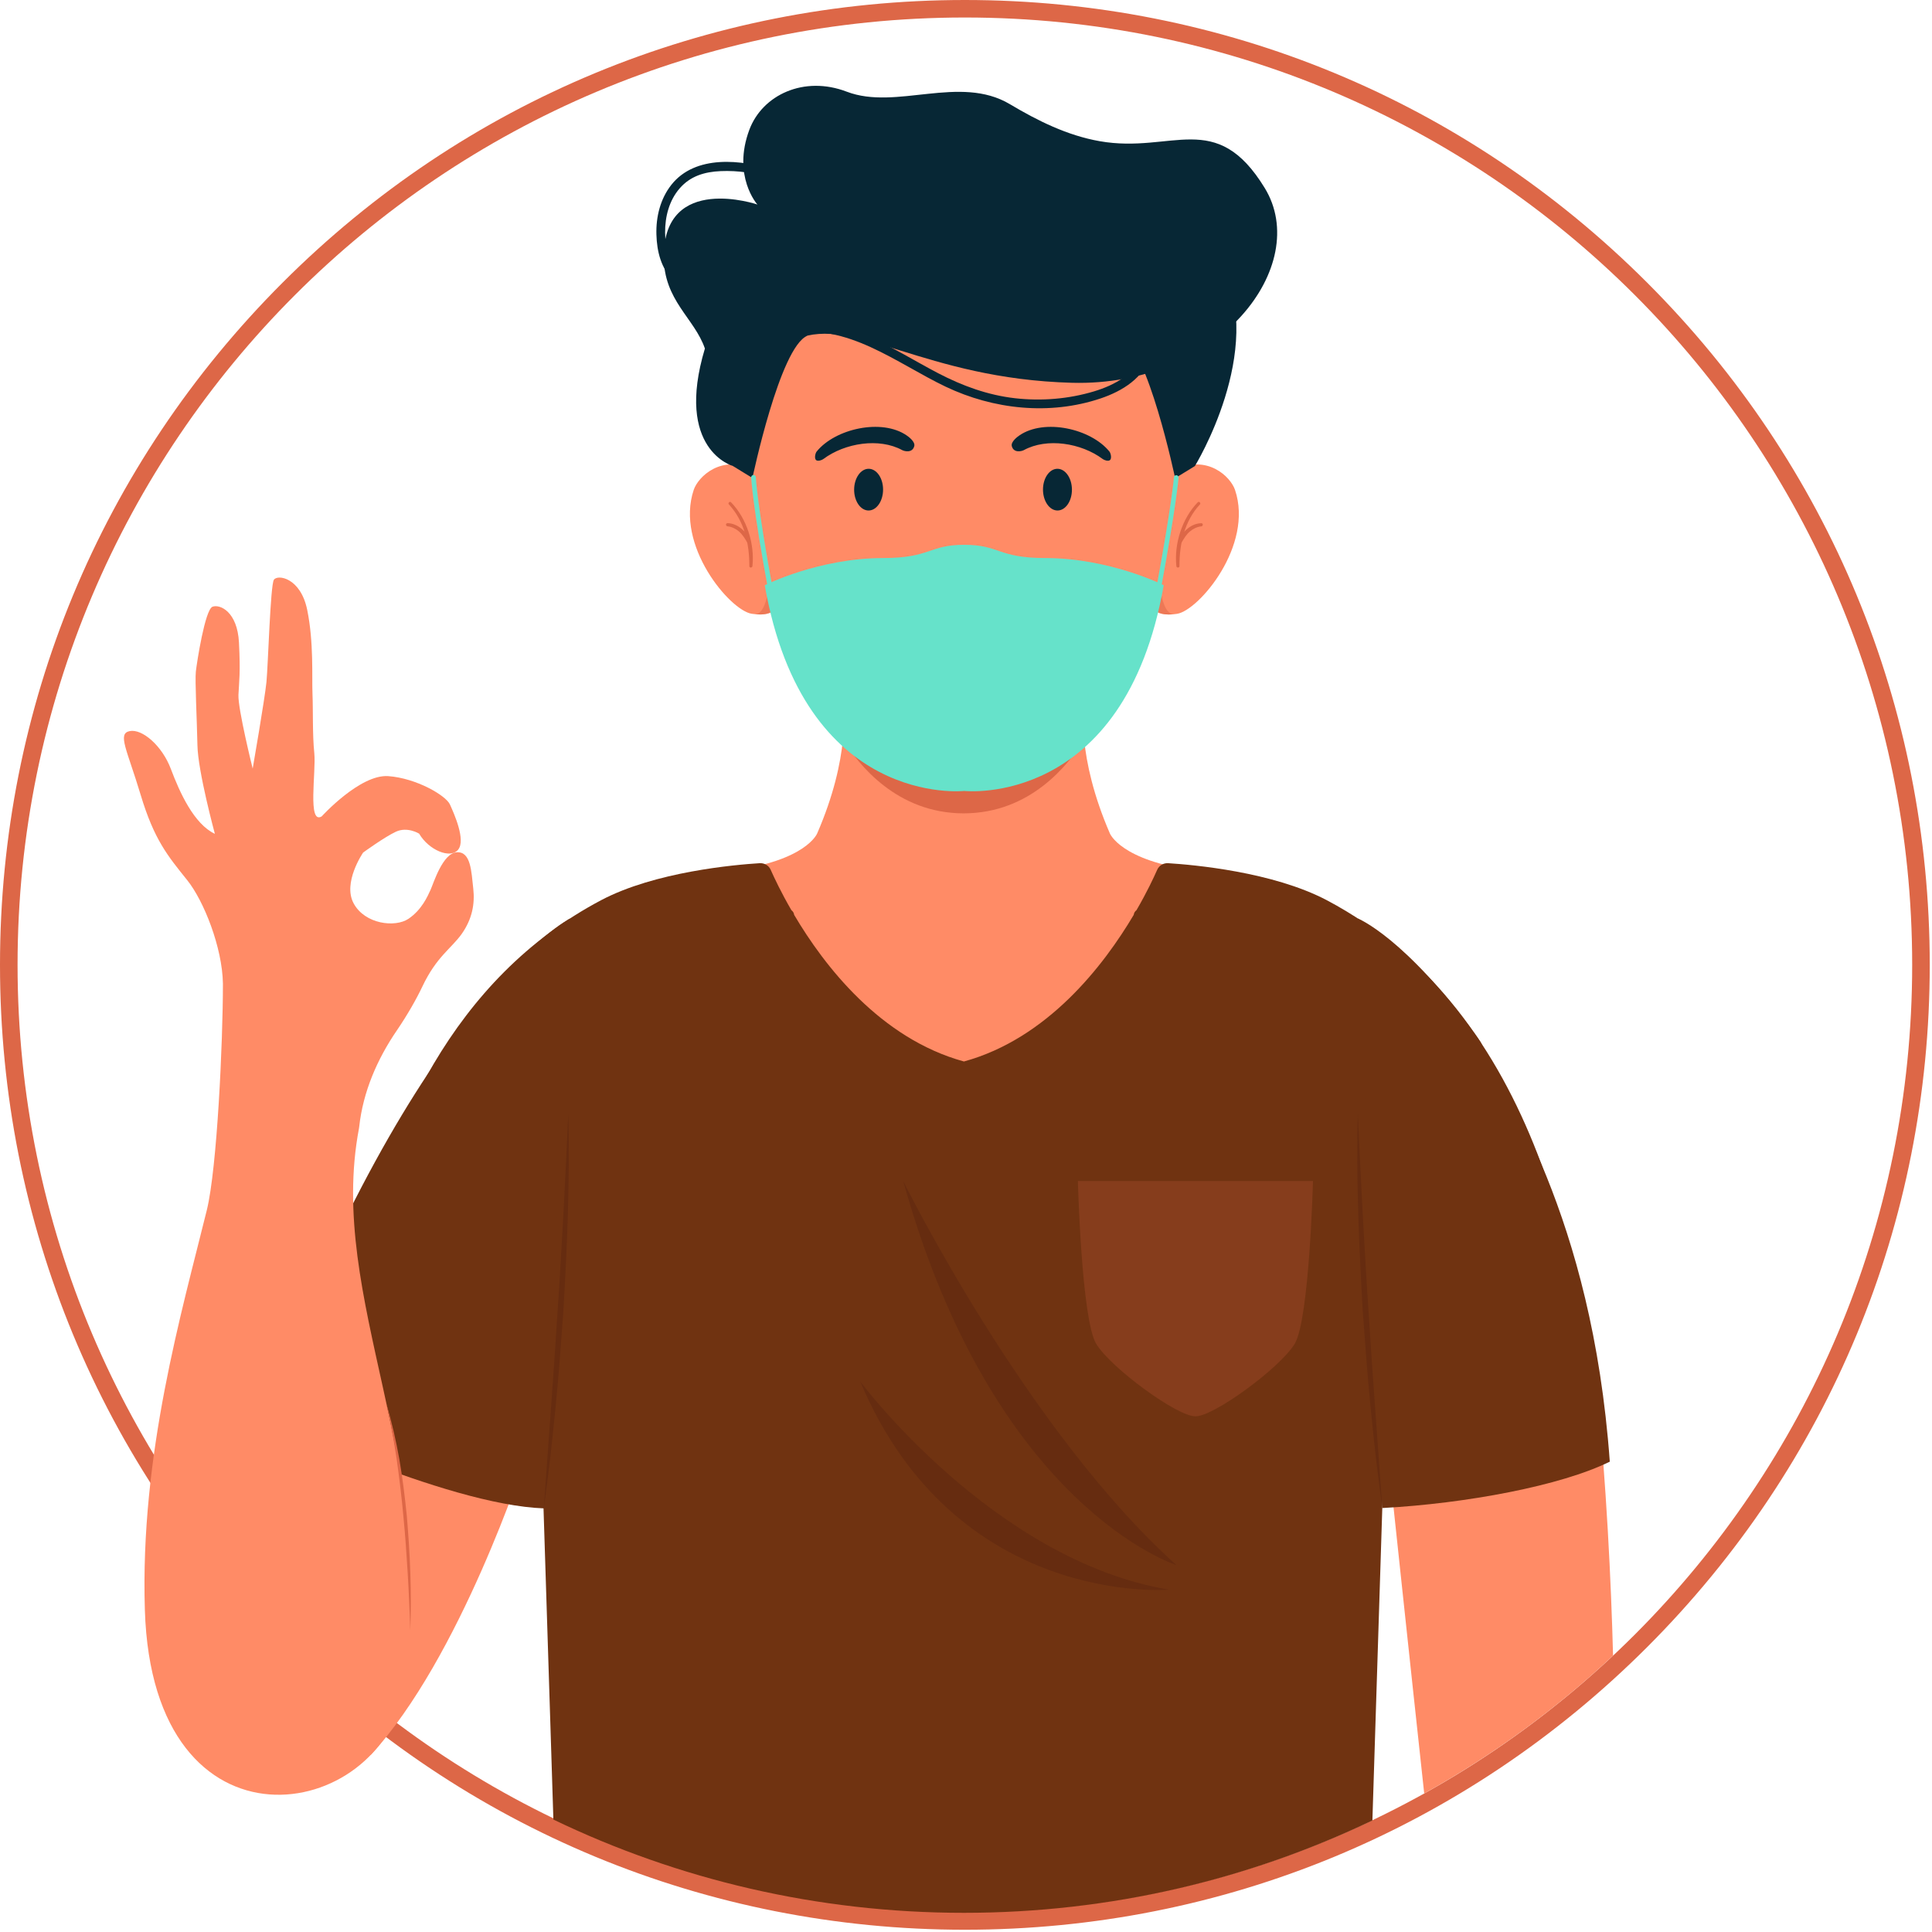 <svg width="388" height="388" viewBox="0 0 388 388" fill="none" xmlns="http://www.w3.org/2000/svg">
<path d="M193.774 3.515C298.85 3.515 384.02 88.697 384.02 193.762C384.02 298.827 298.85 384.009 193.774 384.009C88.697 384.009 3.527 298.827 3.527 193.762C3.527 88.697 88.697 3.515 193.774 3.515ZM193.774 0C142.02 0 93.36 20.153 56.757 56.757C20.165 93.348 0 142.008 0 193.774C0 245.539 20.153 294.187 56.757 330.791C93.348 367.382 142.008 387.547 193.774 387.547C245.527 387.547 294.187 367.394 330.791 330.791C367.382 294.199 387.547 245.539 387.547 193.774C387.547 142.008 367.394 93.36 330.791 56.757C294.187 20.153 245.527 0 193.774 0Z" fill="#DD6747"/>
<path d="M222.89 167.364C219.574 159.713 218.203 153.315 217.723 148.5C217.453 145.84 217.465 143.672 217.571 142.008C217.723 139.524 218.098 138.224 218.098 138.224L216.786 138.575C216.809 138.365 216.832 138.224 216.832 138.224L193.504 144.75L170.176 138.224C170.176 138.224 170.199 138.365 170.223 138.575L168.91 138.224C168.91 138.224 169.285 139.524 169.438 142.008C169.543 143.672 169.555 145.84 169.285 148.5C168.817 153.315 167.434 159.713 164.118 167.364C164.118 167.364 161.962 172.894 146.941 174.816C146.941 174.816 148.043 178.846 150.749 184.424C151.066 185.08 151.405 185.759 151.769 186.451C152.683 188.185 153.725 190.036 154.932 191.934C156.865 194.969 159.197 198.109 161.974 201.12C164.751 209.006 170.867 215.626 177.956 216.727C181.483 217.278 184.834 217.524 187.997 217.5C189.263 217.488 190.505 217.442 191.711 217.36C192.321 217.313 192.918 217.266 193.504 217.207C194.09 217.266 194.699 217.324 195.297 217.36C196.504 217.442 197.746 217.488 199.011 217.5C202.175 217.512 205.514 217.278 209.052 216.727C216.129 215.626 222.257 209.006 225.034 201.12C227.823 198.109 230.154 194.957 232.088 191.934C233.295 190.036 234.349 188.196 235.251 186.451C235.978 185.056 236.61 183.744 237.161 182.525C239.223 177.956 240.079 174.816 240.079 174.816C225.058 172.894 222.89 167.364 222.89 167.364Z" fill="#FF8B66"/>
<path d="M321.417 293.847L279.225 251.655L275.616 365.601C250.776 377.482 222.96 384.149 193.598 384.149C164.071 384.149 136.08 377.424 111.135 365.414L110.666 350.569L107.526 251.667L101.972 257.22H70.875C77.367 227.307 90.97 196.503 120.731 180.779C131.545 175.073 147.527 173.667 152.577 173.351C153.526 173.304 154.405 173.82 154.78 174.687C155.506 176.315 156.877 179.245 158.939 182.795C159.232 183.006 159.443 183.345 159.49 183.732C165.513 193.938 176.796 208.572 193.586 213.177C210.365 208.572 221.636 193.938 227.682 183.732C227.729 183.345 227.94 183.006 228.233 182.795C230.295 179.256 231.666 176.327 232.392 174.687C232.779 173.82 233.646 173.304 234.572 173.351C239.645 173.667 255.592 175.073 266.442 180.779C308.904 203.217 318.476 256.377 321.417 293.847Z" fill="#703311"/>
<path d="M181.389 237.185C181.389 237.185 206.029 287.145 236.247 314.305C236.236 314.305 199.667 302.799 181.389 237.185Z" fill="#662C10"/>
<path d="M172.754 277.444C172.754 277.444 199.503 313.332 234.747 319.25C234.747 319.25 191.934 322.905 172.754 277.444Z" fill="#662C10"/>
<path d="M217.735 148.5C217.465 145.84 217.547 143.672 217.641 142.008L216.668 140.145L193.539 146.308L170.41 140.145L169.438 142.008C169.543 143.672 169.555 145.84 169.285 148.5C172.425 153.596 180.147 163.321 193.504 163.345C193.516 163.345 193.528 163.345 193.539 163.345C193.551 163.345 193.563 163.345 193.574 163.345C206.932 163.31 214.594 153.585 217.735 148.5Z" fill="#DD6747"/>
<path d="M151.511 94.379C151.511 94.379 154.135 103.179 156.291 114.638C157.486 120.965 156.573 124.128 150.96 123.261C146.613 122.582 135.552 109.553 139.325 98.363C140.216 95.75 144.856 91.122 151.511 94.379Z" fill="#FF8B66"/>
<path d="M146.391 101.316C149.507 104.667 150.503 109.248 150.491 113.689C150.491 114.087 151.066 114.075 151.112 113.689C151.581 109.201 149.976 104.139 146.824 100.882C146.555 100.601 146.121 101.023 146.391 101.316Z" fill="#DD6747"/>
<path d="M146.109 105.698C146.93 105.78 147.738 106.178 148.359 106.694C149.121 107.338 149.589 108.147 150.093 108.99C150.281 109.295 150.773 109.096 150.679 108.744C150.386 107.713 149.648 106.764 148.816 106.108C148.031 105.487 147.129 105.088 146.109 105.065C145.699 105.065 145.711 105.663 146.109 105.698Z" fill="#DD6747"/>
<path d="M236.388 123.273C236.118 123.308 235.872 123.332 235.638 123.367C230.717 123.835 229.92 120.684 231.057 114.649C231.209 113.829 231.361 113.044 231.514 112.248C233.576 101.984 235.837 94.391 235.837 94.391C242.492 91.134 247.132 95.762 248.023 98.375C251.807 109.564 240.735 122.594 236.388 123.273Z" fill="#FF8B66"/>
<path d="M240.536 100.882C237.384 104.139 235.779 109.201 236.247 113.689C236.282 114.075 236.868 114.099 236.868 113.689C236.856 109.248 237.864 104.655 240.969 101.316C241.239 101.023 240.805 100.601 240.536 100.882Z" fill="#DD6747"/>
<path d="M241.25 105.077C240.231 105.1 239.329 105.499 238.544 106.12C237.712 106.776 236.974 107.725 236.681 108.756C236.587 109.107 237.079 109.318 237.267 109.002C237.77 108.158 238.227 107.338 239.001 106.705C239.622 106.178 240.43 105.791 241.25 105.709C241.649 105.663 241.66 105.065 241.25 105.077Z" fill="#DD6747"/>
<path opacity="0.5" d="M235.638 123.367C230.717 123.836 229.92 120.684 231.057 114.65C231.209 113.829 231.361 113.044 231.514 112.248L232.51 112.658C232.521 112.658 232.568 123.097 235.638 123.367Z" fill="#DD6747"/>
<path opacity="0.5" d="M151.722 123.367C156.643 123.836 157.44 120.684 156.303 114.65C156.151 113.829 155.998 113.044 155.846 112.248L154.85 112.658C154.838 112.658 154.78 123.097 151.722 123.367Z" fill="#DD6747"/>
<path d="M193.574 65.427H143.989C143.989 65.427 148.207 79.78 151.112 95.985C155.952 122.992 157.088 157.604 193.574 157.604C230.424 157.604 231.221 123.074 236.013 96.02C238.848 80.003 243.172 65.427 243.172 65.427H193.574Z" fill="#FF8B66"/>
<path d="M245.445 53.323C236.657 36.228 228.561 65.146 228.561 65.146L229.065 66.399L224.976 67.466C230.494 69.704 236.001 96.031 236.001 96.031L239.938 93.618V93.606L239.95 93.629C239.95 93.618 254.233 70.418 245.445 53.323Z" fill="#072735"/>
<path d="M165.348 92.188C169.695 88.943 176.562 87.876 181.19 90.396C181.588 90.618 183.24 91.063 183.615 89.575C183.826 88.697 182.432 87.677 182.08 87.443C177.077 83.998 167.739 86.072 164.001 90.689C163.743 91.005 163.474 92.106 163.931 92.423C164.27 92.68 165.056 92.411 165.348 92.188Z" fill="#072735"/>
<path d="M221.461 92.188C217.114 88.943 210.248 87.876 205.619 90.396C205.221 90.618 203.569 91.063 203.194 89.575C202.983 88.697 204.377 87.677 204.729 87.443C209.732 83.998 219.07 86.072 222.808 90.689C223.066 91.005 223.335 92.106 222.878 92.423C222.538 92.68 221.753 92.411 221.461 92.188Z" fill="#072735"/>
<path d="M177.347 98.351C177.335 100.66 176.023 102.534 174.417 102.523C172.812 102.511 171.523 100.624 171.535 98.316C171.547 96.008 172.859 94.133 174.464 94.145C176.069 94.157 177.358 96.043 177.347 98.351Z" fill="#072735"/>
<path d="M209.462 98.351C209.474 100.66 210.786 102.534 212.392 102.523C213.997 102.511 215.286 100.624 215.274 98.316C215.262 96.008 213.95 94.133 212.345 94.145C210.74 94.157 209.451 96.043 209.462 98.351Z" fill="#072735"/>
<path d="M189.286 120.906C189.286 120.906 190.352 122.511 193.574 122.511C196.785 122.511 197.886 120.906 197.886 120.906" stroke="#DD6747" stroke-width="0.451" stroke-miterlimit="10" stroke-linecap="round"/>
<path d="M34.307 346.315C34.307 346.315 40.353 314.293 59.1 275.733L105.417 293.015C105.417 293.015 92.446 333.052 74.437 352.455L34.307 346.315Z" fill="#FF8B66"/>
<path d="M323.948 332.49C312.559 343.199 299.8 352.514 286.021 360.176C283.455 336.626 278.826 293.004 278.826 293.004L320.562 277.432C322.636 298.311 323.561 317.832 323.948 332.49Z" fill="#FF8B66"/>
<path d="M114.474 184.459C114.474 184.459 83.846 200.159 52.374 284.427C52.374 284.427 89.318 302.248 109.307 302.928L114.474 184.459Z" fill="#703311"/>
<path d="M323.292 293.543C313.485 298.382 294.48 301.944 277.596 302.858L272.698 184.459C272.698 184.459 282.271 188.278 296.636 208.22C296.659 208.22 297.362 209.298 297.362 209.298C301.78 218.988 319.706 243.816 323.292 293.543Z" fill="#703311"/>
<path d="M207.412 134.24C204.682 135.681 199.14 136.736 193.598 136.736C188.044 136.736 182.502 135.681 179.76 134.24C179.76 134.24 178.612 133.607 178.53 133.748C178.448 133.889 179.397 134.803 179.748 135.084C182.443 137.298 188.36 138.81 193.586 138.81C193.586 138.81 193.586 138.81 193.598 138.81C193.598 138.81 193.598 138.81 193.61 138.81C198.835 138.81 204.752 137.287 207.447 135.084C207.799 134.803 208.748 133.889 208.666 133.748C208.56 133.607 207.412 134.24 207.412 134.24Z" fill="#C9593F"/>
<path d="M152.097 41.068C152.097 41.068 147.012 35.373 150.491 26.058C153.104 19.075 161.447 15.115 170.07 18.419C179.995 22.215 192.743 14.915 202.819 20.926C208.385 24.242 214.325 27.206 220.851 28.355C235.439 30.921 244.191 21.723 253.998 37.763C263.477 53.265 244.953 77.671 215.274 76.874C185.584 76.078 171.476 63.306 159.97 68.098C148.464 72.891 146.613 51.414 146.613 51.414L152.097 41.068Z" fill="#072735"/>
<path d="M159.572 66.751L152.097 41.068C152.097 41.068 133.326 34.694 133.303 51.519C133.291 60.353 139.466 63.88 141.563 69.996C135.459 90.337 147.176 93.582 147.176 93.582L151.112 95.996C151.112 95.996 156.619 69.68 162.138 67.43L159.572 66.751Z" fill="#072735"/>
<path d="M272.687 223.71L273.155 233.611L273.659 243.512C274.034 250.108 274.374 256.705 274.843 263.29C275.241 269.886 275.71 276.471 276.19 283.068L277.608 302.846C277.151 299.565 276.741 296.284 276.342 293.004C275.991 289.711 275.616 286.43 275.3 283.138C274.632 276.553 274.175 269.957 273.683 263.36C273.308 256.752 272.956 250.155 272.769 243.535C272.581 236.938 272.488 230.33 272.687 223.71Z" fill="#662C10"/>
<path d="M114.122 223.71C114.322 230.318 114.228 236.938 114.052 243.547C113.876 250.155 113.513 256.763 113.138 263.372C112.658 269.968 112.189 276.565 111.521 283.15C111.205 286.442 110.83 289.723 110.478 293.015C110.068 296.296 109.67 299.577 109.213 302.858L110.631 283.079C111.111 276.495 111.58 269.898 111.978 263.301C112.447 256.716 112.787 250.12 113.162 243.523L113.665 233.623L114.122 223.71Z" fill="#662C10"/>
<path d="M158.471 67.056C170.082 64.712 180.065 72.961 189.895 77.648C199.527 82.241 210.787 83.448 221.004 80.026C225.374 78.562 229.744 75.902 231.104 71.239C231.42 70.161 229.733 69.692 229.416 70.77C228.151 75.093 223.769 77.367 219.75 78.585C214.63 80.132 209.181 80.577 203.862 79.979C198.39 79.358 193.293 77.495 188.431 74.965C183.779 72.539 179.327 69.704 174.488 67.665C169.262 65.462 163.638 64.232 158.002 65.368C156.912 65.591 157.369 67.278 158.471 67.056Z" fill="#072735"/>
<path d="M155.53 34.19C148.968 31.999 139.618 31.038 134.826 37.119C132.6 39.943 131.721 43.563 131.827 47.114C131.92 50.453 132.752 54.003 135.306 56.335C136.138 57.096 137.38 55.866 136.548 55.093C134.24 52.984 133.607 49.715 133.572 46.703C133.549 43.528 134.381 40.259 136.502 37.822C138.669 35.338 141.516 34.506 144.727 34.365C148.254 34.213 151.733 34.74 155.073 35.865C156.127 36.24 156.584 34.553 155.53 34.19Z" fill="#072735"/>
<path opacity="0.2" d="M240.079 237.185H216.469C216.469 237.185 217.196 265 220.137 269.863C223.066 274.725 236.575 284.579 240.079 284.427C243.582 284.579 257.092 274.725 260.021 269.863C262.95 265 263.688 237.185 263.688 237.185H240.079Z" fill="#DD6747"/>
<path d="M95.047 178.471C94.661 175.05 94.579 170.984 91.743 171.16C88.896 171.336 87.091 177.323 86.482 178.67C85.873 180.018 84.678 182.748 82.018 184.529C79.358 186.31 73.301 185.619 71.028 181.436C68.755 177.264 72.926 171.219 72.926 171.219C72.926 171.219 77.203 168.102 79.522 167.024C81.842 165.958 84.174 167.422 84.174 167.422C86.072 170.691 90.431 172.578 92.013 170.633C93.583 168.688 91.169 163.357 90.361 161.564C89.552 159.759 83.623 156.28 77.976 155.869C72.317 155.459 64.607 163.954 64.607 163.954C61.713 165.676 63.505 155.002 63.119 151.241C62.732 147.48 62.896 142.711 62.756 139.325C62.615 135.939 63.037 129.05 61.701 122.5C60.365 115.95 55.702 115.317 54.999 116.442C54.296 117.567 53.839 133.631 53.511 136.97C53.183 140.309 50.746 154.358 50.746 154.358C50.746 154.358 47.758 142.348 47.887 139.548C48.016 136.748 48.309 135.213 47.992 129.038C47.676 122.851 44.184 121.293 42.685 121.844C41.173 122.406 39.533 133.068 39.334 134.849C39.134 136.63 39.544 144.399 39.65 149.66C39.744 154.92 43.153 167.457 43.153 167.457C38.947 165.489 36.076 159.115 34.319 154.44C32.561 149.765 28.566 146.32 26.047 146.824C23.527 147.328 25.508 150.515 28.238 159.595C30.968 168.676 33.698 171.898 37.599 176.761C40.95 180.944 44.653 190.305 44.77 197.535C44.77 209.181 43.61 234.595 41.536 243.02C36.51 263.454 28.109 292.113 29.093 323.327C30.663 374.143 76.828 366.035 81.151 339.086C88.427 293.648 65.579 260.97 72.094 226.604C72.106 226.522 72.129 226.405 72.141 226.276C72.902 219.293 75.738 212.72 79.71 206.92C81.854 203.78 83.67 200.558 84.807 198.156C87.666 192.11 90.595 190.54 92.727 187.552C94.836 184.564 95.387 181.494 95.047 178.471Z" fill="#FF8B66"/>
<path d="M82.393 327.393C82.346 325.483 82.276 323.573 82.17 321.663C82.088 319.753 81.995 317.843 81.877 315.934C81.643 312.126 81.385 308.306 81.01 304.51C80.671 300.702 80.202 296.917 79.675 293.133C79.37 291.246 79.101 289.36 78.726 287.485C78.421 285.599 77.987 283.736 77.577 281.873C78.679 285.54 79.522 289.278 80.202 293.051C80.846 296.823 81.315 300.631 81.702 304.439C82.018 308.259 82.288 312.079 82.405 315.91C82.534 319.742 82.545 323.573 82.393 327.393Z" fill="#DD6747"/>
<path d="M209.896 112.072C200.405 112.072 200.745 109.412 193.645 109.412C186.544 109.412 186.896 112.072 177.393 112.072C164.399 112.072 153.585 117.532 153.585 117.532C161.447 162.384 193.645 158.846 193.645 158.846C193.645 158.846 225.831 162.384 233.705 117.532C233.716 117.52 222.902 112.072 209.896 112.072Z" fill="#66E2CA"/>
<path d="M151.323 95.867C151.323 95.867 151.593 101.48 154.768 118.575" stroke="#66E2CA" stroke-width="0.935" stroke-miterlimit="10" stroke-linecap="round"/>
<path d="M236.224 95.903C236.224 95.903 235.779 101.48 232.615 118.575" stroke="#66E2CA" stroke-width="0.935" stroke-miterlimit="10" stroke-linecap="round"/>
</svg>

